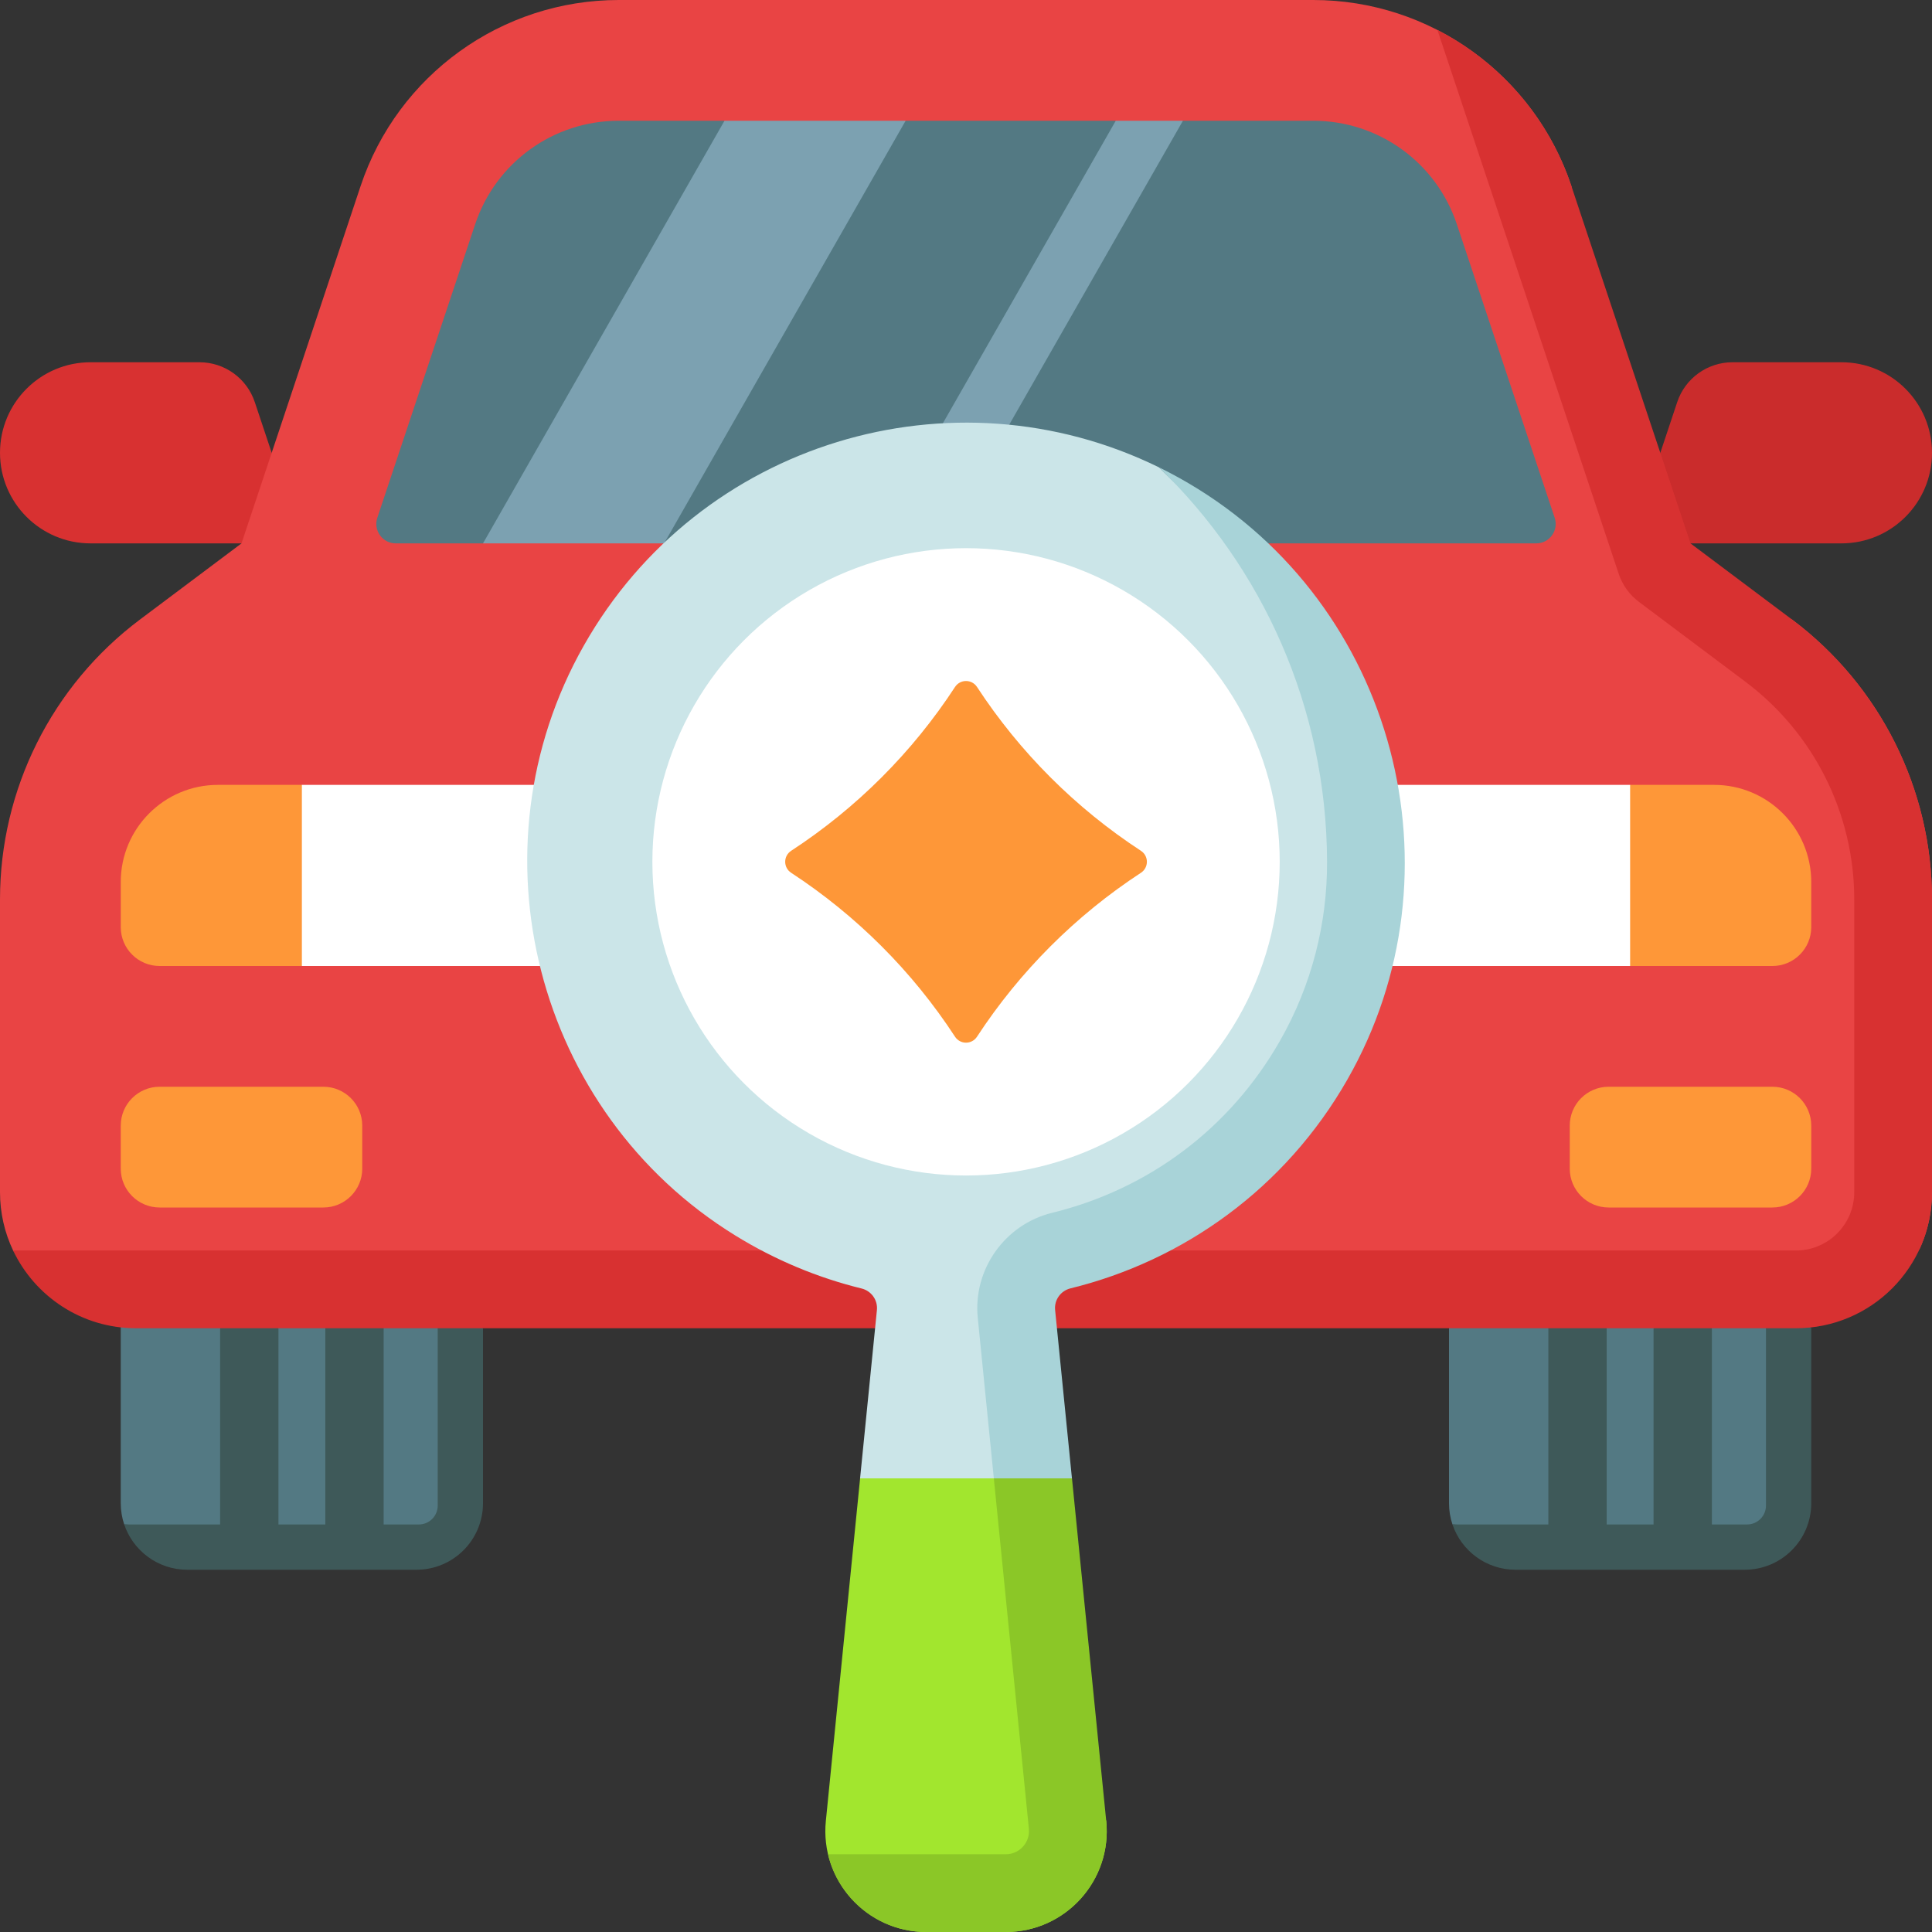 <svg id="Capa_1" enable-background="new 0 0 512 512" viewBox="0 0 512 512" xmlns="http://www.w3.org/2000/svg"><rect x="0" y="0" width="512" height="512" fill="#333333" stroke="none"/><g><path d="m122.541 400.881-7.552-63.427-82.989 1.748v59.164c0 1.97.323 3.865.919 5.634l82.473 4.502c4.233.231 7.65-3.412 7.149-7.621z" fill="#537983"/><path d="m119.028 341.698-3.028 2.682v54.62c0 2.761-2.239 5-5 5h-78.081c2.351 6.976 8.946 12 16.715 12h60.732c9.739 0 17.634-7.895 17.634-17.634v-46.366z" fill="#3e5959"/><path d="m66.06 413.462c-4.268 0-7.726-3.459-7.726-7.726v-61.462c0-4.267 3.459-7.726 7.726-7.726 4.268 0 7.726 3.459 7.726 7.726v61.462c.001 4.267-3.458 7.726-7.726 7.726zm35.606-7.726v-61.462c0-4.267-3.459-7.726-7.726-7.726s-7.726 3.459-7.726 7.726v61.462c0 4.267 3.459 7.726 7.726 7.726s7.726-3.459 7.726-7.726z" fill="#3e5959"/><path d="m474.541 400.881-7.552-63.427-82.989 1.748v59.164c0 1.97.323 3.865.919 5.634l82.473 4.502c4.233.231 7.65-3.412 7.149-7.621z" fill="#537983"/><path d="m471.028 341.698-3.028 2.682v54.62c0 2.761-2.239 5-5 5h-78.081c2.351 6.976 8.946 12 16.715 12h60.732c9.739 0 17.634-7.895 17.634-17.634v-46.366z" fill="#3e5959"/><path d="m418.06 413.462c-4.268 0-7.726-3.459-7.726-7.726v-61.462c0-4.267 3.459-7.726 7.726-7.726s7.726 3.459 7.726 7.726v61.462c.001 4.267-3.458 7.726-7.726 7.726zm35.606-7.726v-61.462c0-4.267-3.459-7.726-7.726-7.726s-7.726 3.459-7.726 7.726v61.462c0 4.267 3.459 7.726 7.726 7.726s7.726-3.459 7.726-7.726z" fill="#3e5959"/><g><g><path d="m80 144h-56c-13.255 0-24-10.745-24-24 0-13.255 10.745-24 24-24h28.862c6.651 0 12.556 4.256 14.66 10.566z" fill="#d83131"/></g></g><g><g><path d="m432 144h56c13.255 0 24-10.745 24-24 0-13.255-10.745-24-24-24h-28.862c-6.651 0-12.556 4.256-14.66 10.566z" fill="#ca2c2c"/></g></g><g><g><path d="m474.913 164.185-39.619-12.575-18.858-102.301c-9.815-29.447-37.372-49.309-68.412-49.309h-184.048c-31.039 0-58.597 19.862-68.412 49.309l-31.564 94.691-26.913 20.185c-23.347 17.51-37.087 44.99-37.087 74.173v77.586c0 5.53 1.245 10.769 3.47 15.453 5.787 12.181 499.641 11.93 505.313-.545 2.066-4.544 3.217-9.591 3.217-14.908v-77.586c0-29.183-13.74-56.663-37.087-74.173z" fill="#e94444"/></g></g><g><g><path d="m474.913 164.185-26.913-20.185-31.564-94.691c-6.109-18.327-19.09-32.94-35.506-41.364l48.032 144.098c.994 2.982 2.874 5.59 5.388 7.476l28.201 21.15c18.158 13.618 28.845 34.992 28.845 57.689v77.586c0 8.534-6.918 15.453-15.453 15.453h-472.472c5.786 12.181 18.202 20.603 32.585 20.603h439.887c19.914 0 36.057-16.143 36.057-36.056v-77.586c0-29.183-13.74-56.663-37.087-74.173z" fill="#d83131"/></g></g><g><g><path d="m163.976 32c-17.293 0-32.586 11.023-38.054 27.428l-25.93 77.792c-1.112 3.335 1.371 6.78 4.887 6.78h23.121l44.872-41.838 19.128-70.162z" fill="#537983"/></g></g><g><g><path d="m386.078 59.428c-5.468-16.405-20.761-27.428-38.054-27.428h-34.538l-17.235 12.145-.564-12.145h-55.687l-48 50.014-16 61.986h231.122c3.516 0 5.998-3.444 4.887-6.78z" fill="#537983"/></g></g><path d="m313.486 32h-17.799l-61.226 107.133c-.877 1.534-1.169 3.242-.949 4.867h15.966z" fill="#7ca1b1"/><g><g><path d="m192 32-64 112h48l64-112z" fill="#7ca1b1"/></g></g><g><g><path d="m57.755 208c-14.224 0-25.755 11.531-25.755 25.755v11.944c0 5.689 4.612 10.301 10.302 10.301h37.698l24.821-27.604-24.821-20.396z" fill="#fe9738"/></g></g><g><g><path d="m80 208h74.302v48h-74.302z" fill="#fff"/></g></g><g><g><path d="m85.698 320h-43.396c-5.69 0-10.302-4.612-10.302-10.302v-11.396c0-5.69 4.612-10.302 10.302-10.302h43.396c5.69 0 10.302 4.612 10.302 10.302v11.396c0 5.69-4.612 10.302-10.302 10.302z" fill="#fe9738"/></g></g><g><g><path d="m454.245 208c14.224 0 25.755 11.531 25.755 25.755v11.944c0 5.689-4.612 10.302-10.302 10.302h-37.698l-32-24 32-24h22.245z" fill="#fe9738"/></g></g><g><g><path d="m357.698 208h74.302v48h-74.302z" fill="#fff"/></g></g><g><g><path d="m426.302 320h43.396c5.69 0 10.302-4.612 10.302-10.302v-11.396c0-5.69-4.612-10.302-10.302-10.302h-43.396c-5.69 0-10.302 4.612-10.302 10.302v11.396c0 5.69 4.612 10.302 10.302 10.302z" fill="#fe9738"/></g></g><g><g><path d="m283.399 328.23c25.756-6.314 49.993-28.897 63.157-51.913 8.551-14.951 14.001-42.795 13.953-58.979-.122-41.072-26.015-67.048-53.39-93.497-54.775-26.847-121.823-6.75-152.391 47.226-30.679 54.173-12.87 123.668 40.123 156.344 10.671 6.58 21.96 11.228 33.471 14.051 2.595.637 4.333 3.068 4.068 5.726l-4.46 44.596 31.335 30.465 6.374-7.826 2.338-60.364c-1.277-12.78 2.929-22.768 15.422-25.829z" fill="#cbe5e8"/></g></g><g><g><path d="m315.073 128.124c-2.618-1.542-5.271-2.969-7.954-4.284 27.375 26.449 44.444 63.51 44.566 104.581.048 16.185-3.988 32.563-12.539 47.514-13.164 23.016-34.599 39.169-60.355 45.483-12.493 3.06-20.953 15.008-19.677 27.79l6.525 65.216 18.439-22.639-4.462-44.624c-.266-2.663 1.481-5.094 4.081-5.732 29.885-7.326 56.835-26.419 73.334-55.265 31.47-55.024 12.665-125.877-41.958-158.04z" fill="#a8d3d8"/></g></g><g><g><circle cx="256.012" cy="228.396" fill="#fff" r="83.126"/></g></g><g><g><path d="m293.165 482.576-29.791-90.791h-35.437l-9.079 90.791c-1.575 15.754 10.796 29.424 26.629 29.424h21.05c15.832 0 28.204-13.67 26.628-29.424z" fill="#a2e62e"/></g></g><g><g><path d="m271.102 489.37c-.685.757-2.188 2.026-4.565 2.026h-47.104c2.764 11.709 13.282 20.604 26.054 20.604h21.05c15.832 0 28.203-13.67 26.628-29.424l-9.079-90.791h-20.711l9.289 92.842c.236 2.365-.877 3.987-1.562 4.743z" fill="#8bc727"/></g></g><g><g><path d="m253.085 182.06c-11.287 17.304-26.106 32.105-43.415 43.407-2.111 1.379-2.112 4.453-.002 5.833 17.309 11.323 32.13 26.125 43.417 43.431 1.378 2.113 4.453 2.115 5.834.004 11.324-17.308 26.129-32.112 43.437-43.436 2.11-1.38 2.108-4.454-.002-5.833-17.307-11.303-32.111-26.105-43.434-43.412-1.382-2.109-4.457-2.106-5.835.006z" fill="#fe9738"/></g></g></g><g/><g/><g/><g/><g/><g/><g/><g/><g/><g/><g/><g/><g/><g/><g/></svg>